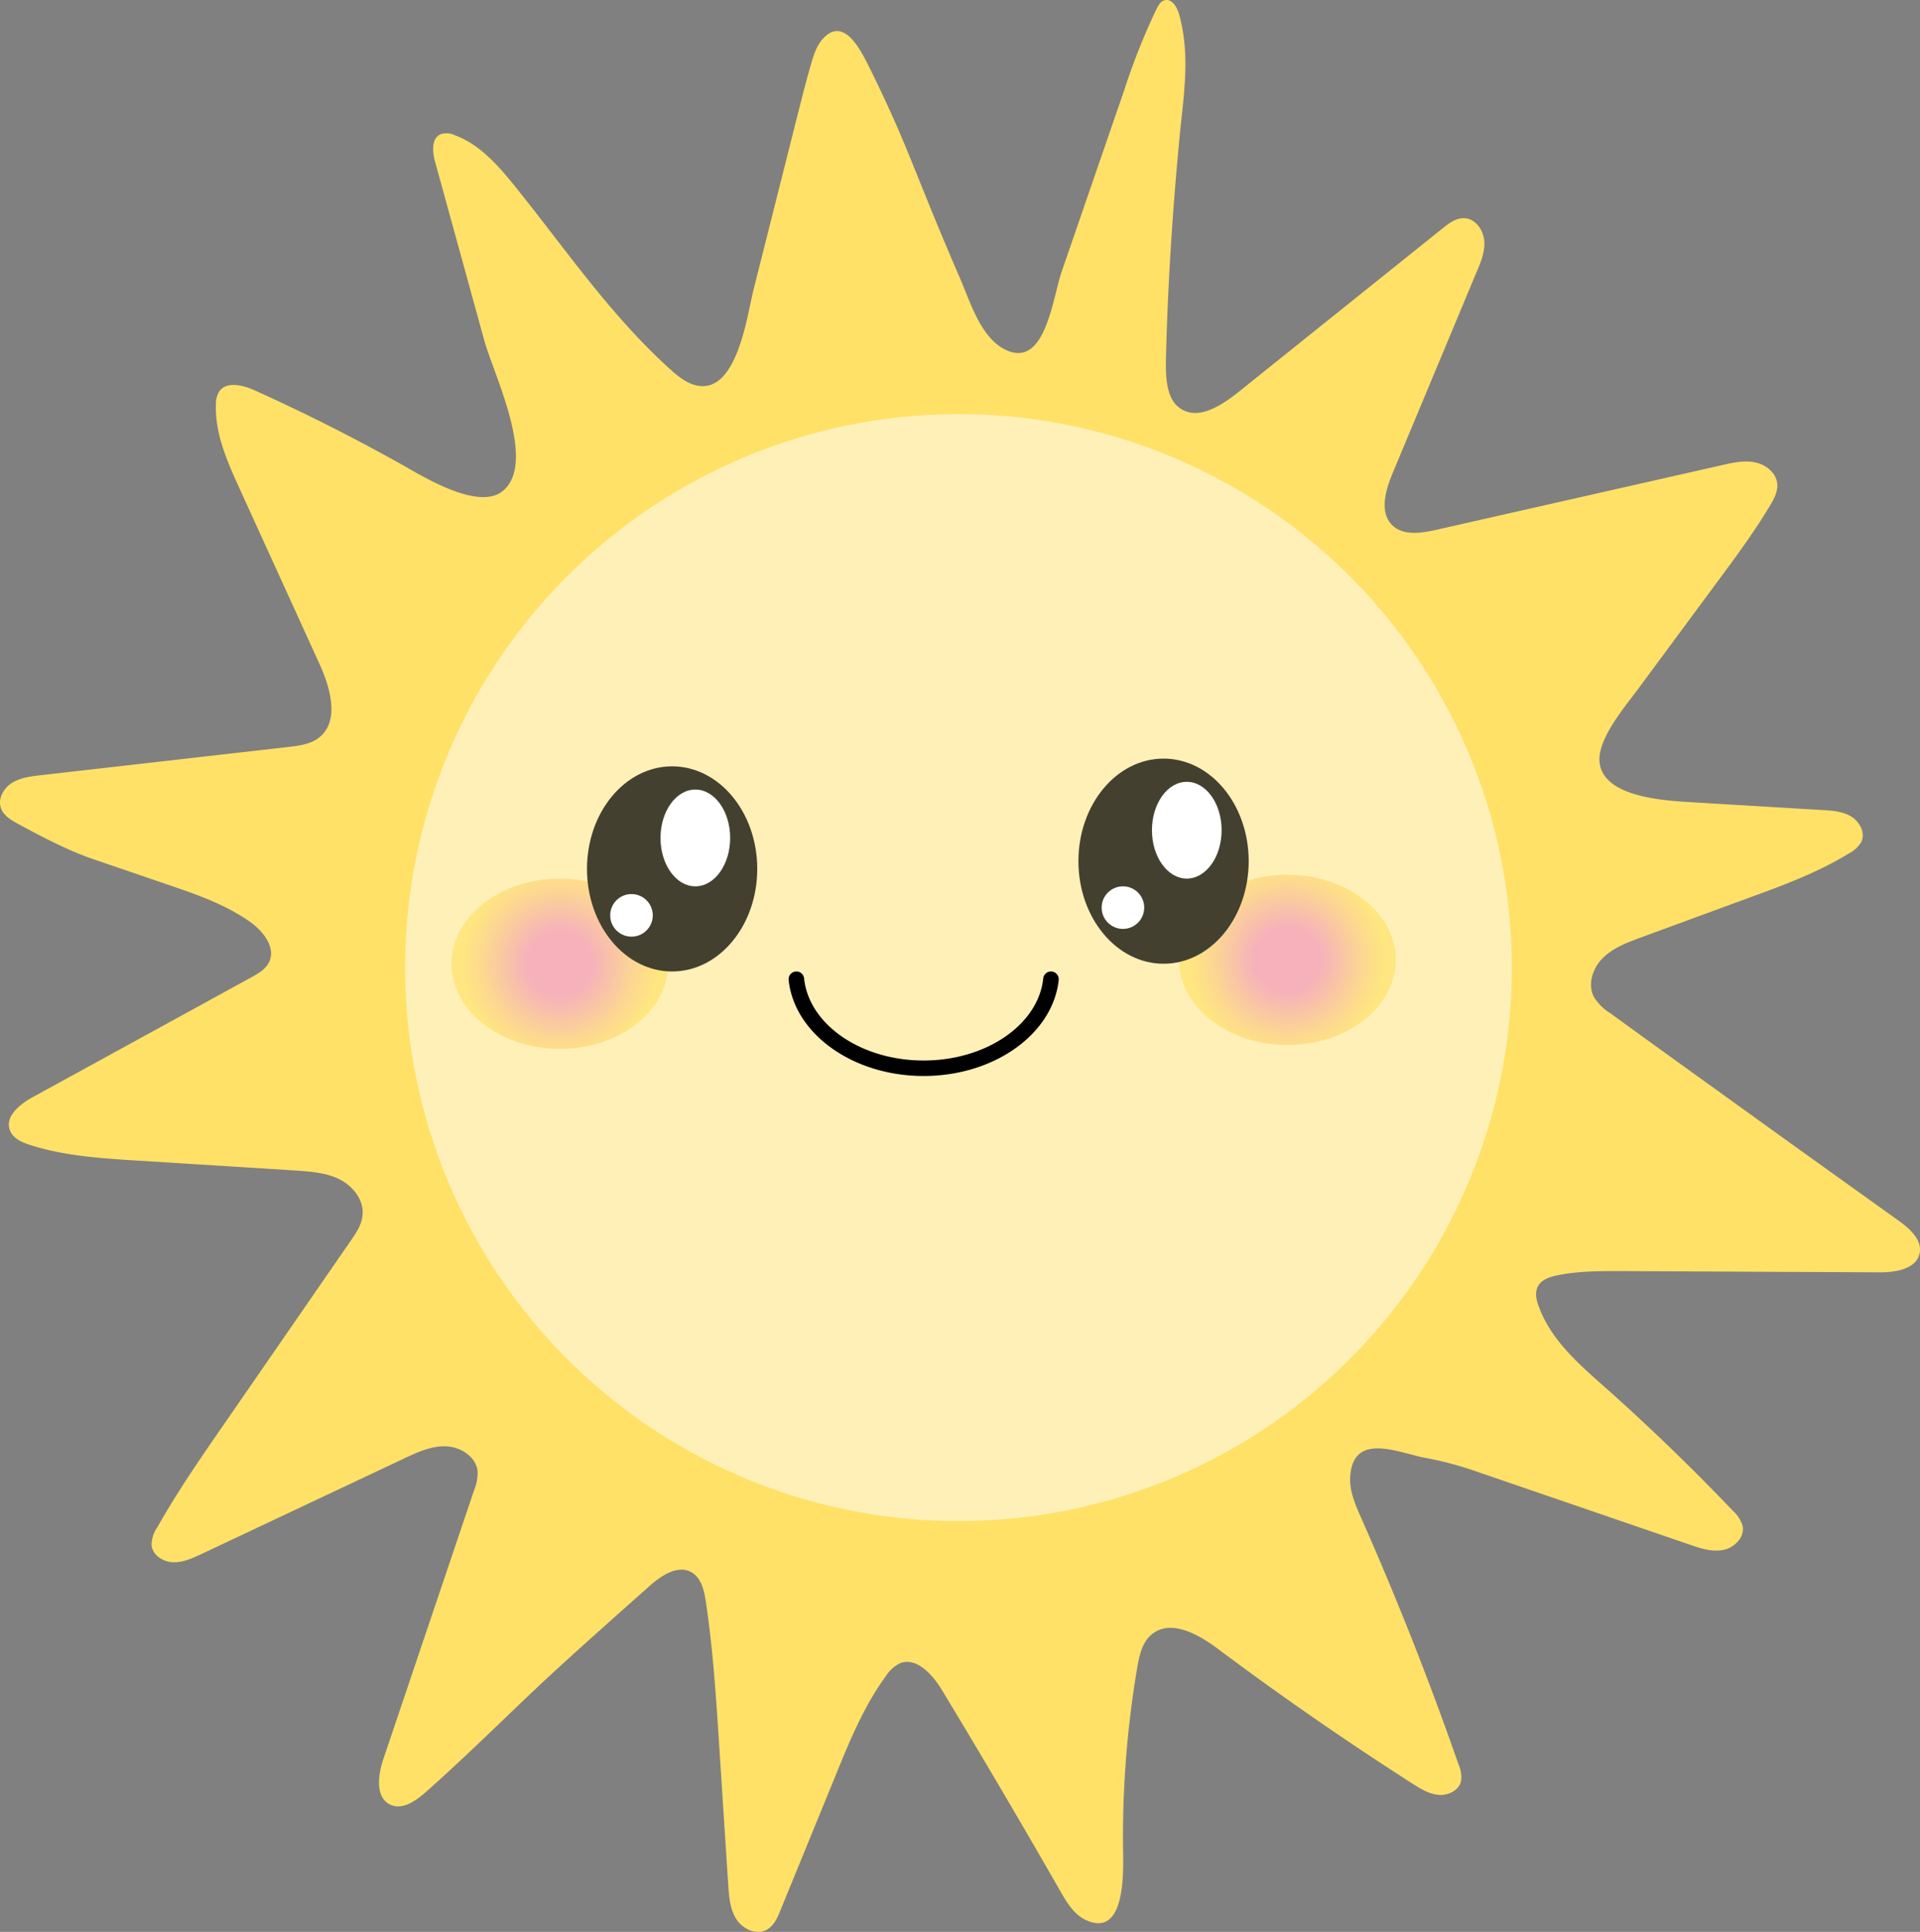 <svg id="Layer_1" data-name="Layer 1" xmlns="http://www.w3.org/2000/svg" xmlns:xlink="http://www.w3.org/1999/xlink" viewBox="0 0 496.17 499.12"><rect x="0" y="0" width="496.17" height="499.12" fill="#808080" stroke="none"/><defs><style>.cls-1{fill:#ffe167;}.cls-2{fill:#fff0b8;}.cls-3{fill:url(#radial-gradient);}.cls-4{fill:url(#radial-gradient-2);}.cls-5{fill:#44402f;}.cls-6{fill:#fff;}</style><radialGradient id="radial-gradient" cx="144.69" cy="248.99" r="25.18" gradientUnits="userSpaceOnUse"><stop offset="0.33" stop-color="#f6b1bb"/><stop offset="0.77" stop-color="#fcd791"/><stop offset="1" stop-color="#ffe680"/></radialGradient><radialGradient id="radial-gradient-2" cx="332.69" cy="247.99" r="25.18" xlink:href="#radial-gradient"/></defs><title>sun</title><path class="cls-1" d="M303.31.07c1.85-.47,3.18,1.77,3.7,3.62,3.11,11.11,1,21.86,0,33.06-1.69,18-2.87,36.09-3.35,54.18-.11,4.12-.49,11.15,3.05,14.13,5.89,5,14.25-2.66,18.68-6.2L375.12,59c1.65-1.33,3.51-2.72,5.63-2.62,2.82.12,4.88,3,5.12,5.81s-.87,5.55-2,8.15q-10.85,26-21.71,52c-1.83,4.4-3.44,10.11,0,13.41,2.83,2.72,7.38,2,11.2,1.17L390.69,133l17.23-3.9,39.53-8.95c2.75-.62,5.61-1.25,8.38-.69s5.45,2.64,5.75,5.45c.22,2.08-.85,4.06-1.93,5.85-4.09,6.8-8.82,13.2-13.55,19.58l-20.67,27.94c-3.28,4.43-10,12.35-9.79,18.13.32,9.61,16.88,10.44,24.06,10.88l33.56,2c2.57.15,5.25.34,7.44,1.67s3.7,4.19,2.64,6.53a7.61,7.61,0,0,1-3.22,3c-8.1,5-17.07,8.26-26,11.53l-27.83,10.22c-3.49,1.28-7.08,2.64-9.73,5.24s-4.07,6.84-2.33,10.13a13.14,13.14,0,0,0,4.2,4.16q14,10.17,28.09,20.28L465,295.36l28,20.05c2.89,2.07,6.15,5,5.37,8.48-.91,4-6.18,4.86-10.3,4.84l-66.27-.32c-5.72,0-11.49-.06-17.09,1.1-1.91.39-4,1.07-4.93,2.78s-.44,3.55.18,5.25c3.11,8.63,10.4,14.95,17.25,21q17.09,15.21,32.9,31.78a8.46,8.46,0,0,1,2.54,3.94c.57,2.9-2.13,5.62-5,6.19s-5.86-.4-8.65-1.36l-55.42-19a86.9,86.9,0,0,0-12.85-3.41c-6.7-1.2-18.8-7-19.5,4.9-.22,3.66,1.33,7.18,2.81,10.53q13.89,31.36,25.2,63.79a7.73,7.73,0,0,1,.63,4.32c-.57,2.4-3.36,3.73-5.82,3.51s-4.66-1.58-6.74-2.91q-25.89-16.58-50.52-35c-5-3.71-12-7.51-16.79-3.59-2.52,2-3.28,5.51-3.82,8.71a261.36,261.36,0,0,0-3.65,46.32c.05,5.27,1,23.71-9.6,18.81-3.06-1.41-4.91-4.51-6.59-7.43q-15-26.19-30.62-52c-2.45-4.05-6.66-8.72-11-6.83a9.24,9.24,0,0,0-3.51,3.27c-5.67,7.78-9.37,16.8-13,25.72L204,493.53c-.8,2-1.73,4.07-3.6,5.07-2.69,1.44-6.2-.23-7.83-2.81S190.7,490,190.5,487l-2.35-36.26c-.8-12.38-1.6-24.77-3.45-37-.43-2.84-1.15-6-3.64-7.49-3.57-2.08-7.91.84-11,3.61L159.79,419c-6.94,6.21-13.88,12.42-20.63,18.83-8.95,8.51-17.57,17-26.82,25.18-2.56,2.26-6,4.68-9.1,3.28-4-1.81-3.27-7.66-1.86-11.83L124.83,385a11.94,11.94,0,0,0,.91-4.77c-.33-3.78-4.32-6.4-8.12-6.55s-7.41,1.51-10.85,3.13L54.36,401.51c-2.33,1.09-4.77,2.21-7.34,2.12s-5.28-1.83-5.54-4.39a8,8,0,0,1,1.43-4.55c5.23-9.28,11.29-18.05,17.35-26.81L93,320.49c1.37-2,2.8-4.1,3-6.51.41-3.89-2.45-7.53-5.94-9.28s-7.51-2-11.41-2.28l-41-2.57c-9.26-.58-18.63-1.18-27.48-4-2.16-.68-4.53-1.72-5.31-3.85-1.31-3.55,2.56-6.7,5.88-8.52l56.41-30.91c1.84-1,3.8-2.14,4.7-4,1.8-3.78-1.53-8-4.94-10.4-6.37-4.51-13.87-7.09-21.26-9.61L26.46,222c-6.56-2.24-13.57-5.91-19.66-9.23-1.73-.94-3.56-2.07-4.23-3.92-.89-2.41.63-5.18,2.8-6.55s4.83-1.7,7.38-2L76.81,193c2.78-.32,5.71-.69,7.92-2.41,5.39-4.19,3-12.69.21-18.9l-20.7-45.41c-3.15-6.9-6.36-14.11-6.14-21.69a6.33,6.33,0,0,1,.82-3.38c1.86-2.77,6.11-1.73,9.15-.37q19.26,8.67,37.72,19c5.64,3.15,20.2,12.33,26.55,6.94,8.78-7.44-2.48-30.11-4.88-38.81L114.75,41.82c-.71-2.57-1-6.11,1.47-7.15a4.9,4.9,0,0,1,3.56.25c6.46,2.35,11.23,7.79,15.55,13.15,13,16.12,24.76,33.46,40.15,47.32,2.13,1.92,4.48,3.84,7.31,4.29C192.85,101.29,195.43,81.33,197,75q5.78-22.89,11.54-45.77c1.09-4.3,2.17-8.59,3.41-12.84.67-2.31,1.44-4.69,3.1-6.46,5.44-5.83,9.81,3.26,12,7.66q4.56,9.15,8.54,18.56c2.06,4.88,4,9.81,6,14.71q4.27,10.59,8.82,21.06c2.63,6.07,5.35,15.49,11.9,18.53,10.21,4.73,12-13.55,14.4-20.38l4.59-13.32L292.9,23.12a168.53,168.53,0,0,1,8.28-20.79c.48-.94,1.07-2,2.09-2.25Z" transform="translate(-2.31 -0.01)"/><circle class="cls-2" cx="247.69" cy="249.99" r="143"/><ellipse class="cls-3" cx="144.69" cy="248.99" rx="28" ry="22"/><ellipse class="cls-4" cx="332.69" cy="247.99" rx="28" ry="22"/><ellipse class="cls-5" cx="300.69" cy="222.49" rx="22" ry="26.5"/><ellipse class="cls-6" cx="306.69" cy="214.49" rx="9" ry="12.5"/><circle class="cls-6" cx="290.19" cy="234.49" r="5.5"/><ellipse class="cls-5" cx="173.69" cy="224.49" rx="22" ry="26.5"/><ellipse class="cls-6" cx="179.69" cy="216.49" rx="9" ry="12.5"/><circle class="cls-6" cx="163.19" cy="236.49" r="5.5"/><path d="M241,278c-18.35,0-33.45-10.95-34.89-24.82a2,2,0,0,1,2-2.18h0a2,2,0,0,1,2,1.82C211.35,264.65,224.73,274,241,274s29.65-9.35,30.9-21.18a2,2,0,0,1,2-1.82h0a2,2,0,0,1,2,2.18C274.45,267.05,259.35,278,241,278Z" transform="translate(-2.31 -0.01)"/></svg>